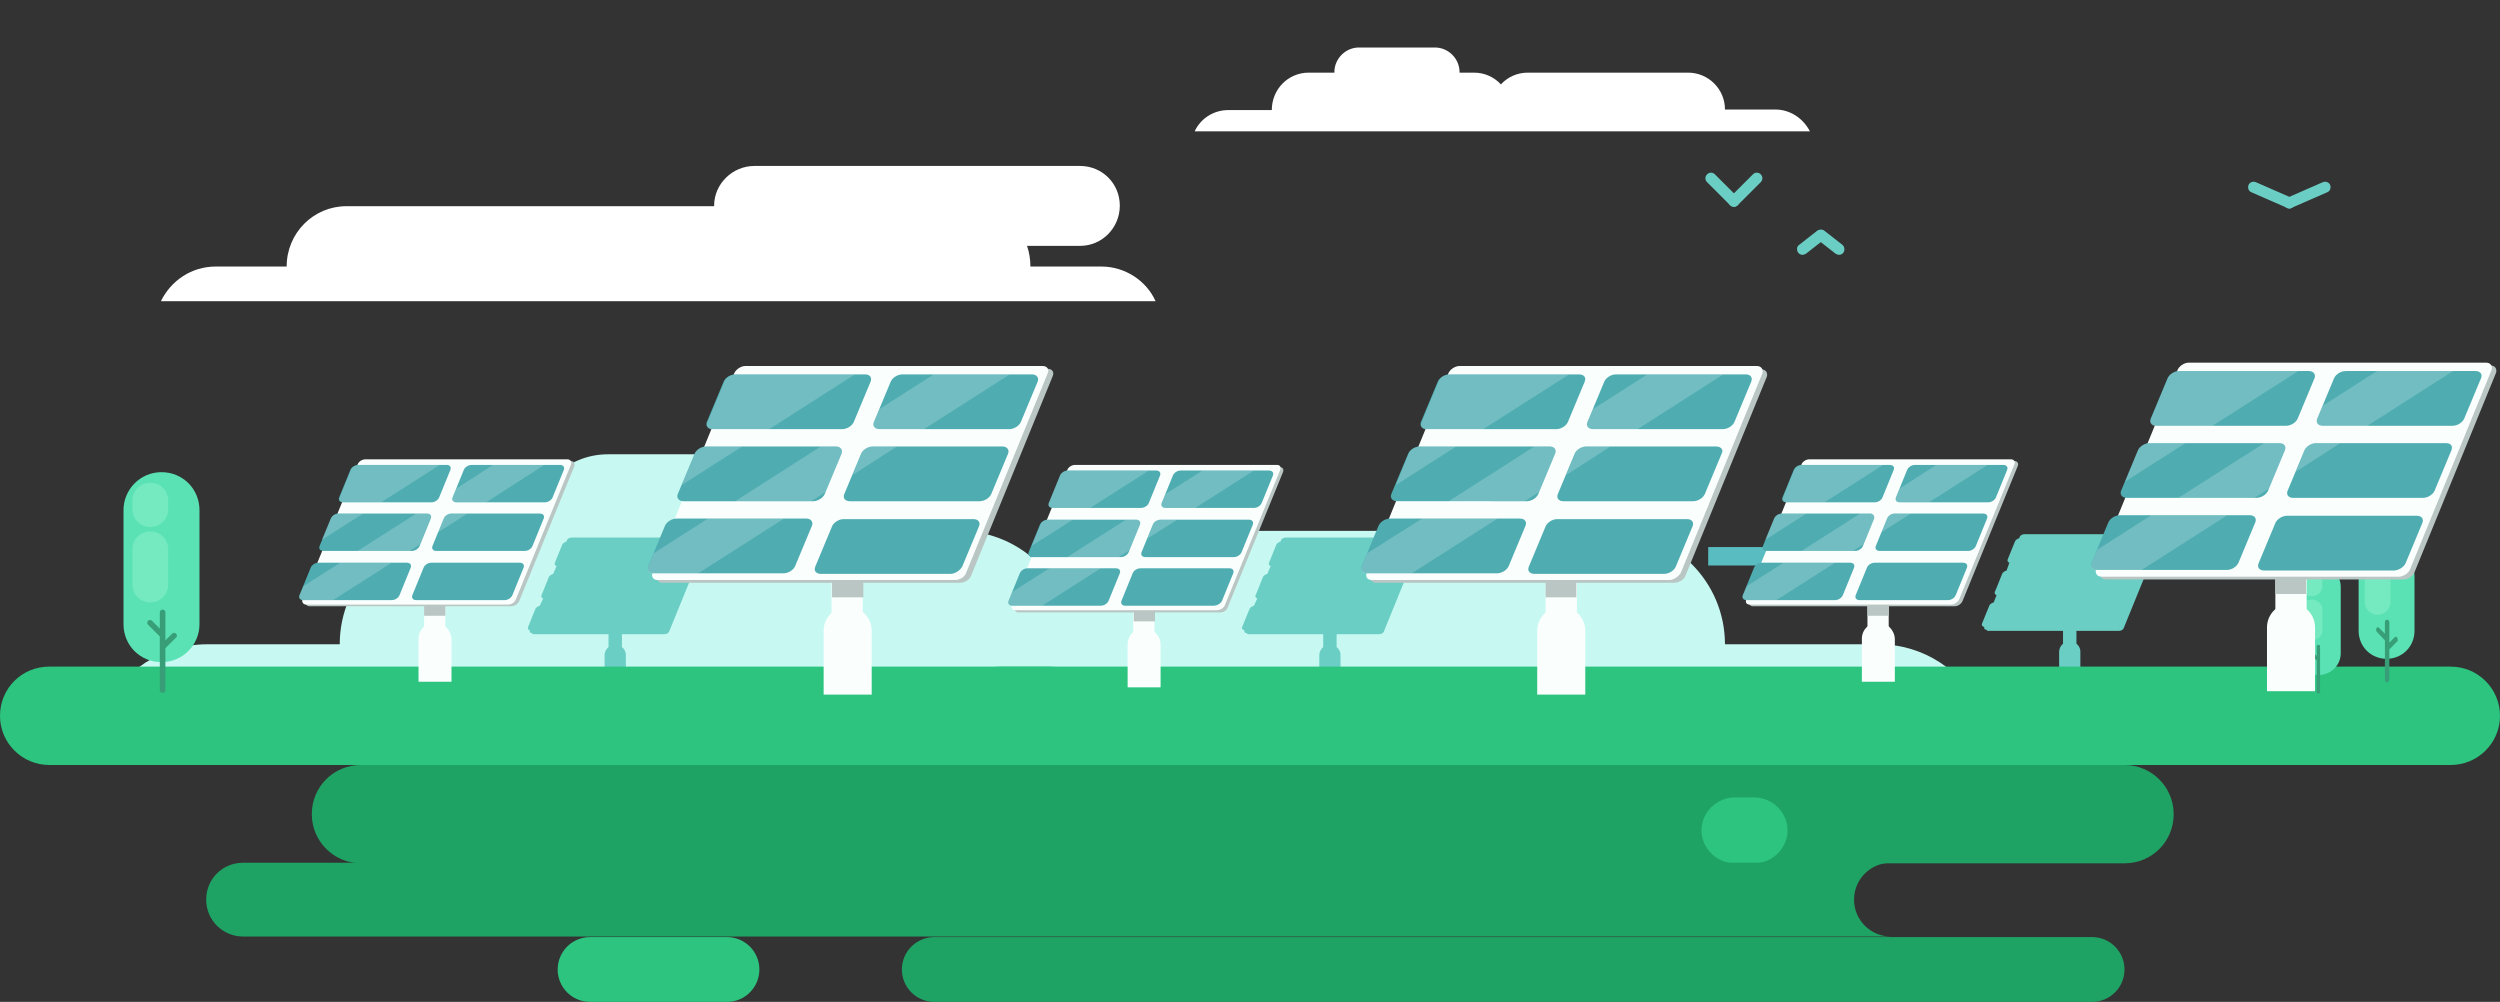 <?xml version="1.0" encoding="utf-8"?>
<!-- Generator: Adobe Illustrator 27.3.1, SVG Export Plug-In . SVG Version: 6.00 Build 0)  -->
<svg version="1.1" id="Objects" xmlns="http://www.w3.org/2000/svg" xmlns:xlink="http://www.w3.org/1999/xlink" x="0px" y="0px"
	 viewBox="0 0 447.4 179.3" style="enable-background:new 0 0 447.4 179.3;" xml:space="preserve">
<rect x="0" y="0" width="447.4" height="179.3" fill="#333333" stroke="none"/>
<style type="text/css">
	.st0{fill:#C7F9F2;}
	.st1{fill:#59BCC1;}
	.st2{fill:#6BCEC4;}
	.st3{fill:#2CC47F;}
	.st4{fill:#1FA364;}
	.st5{fill:#FAFFFE;}
	.st6{fill:#B9C6C4;}
	.st7{fill:#4FADB2;}
	.st8{opacity:0.2;}
	.st9{fill:#FFFFFF;}
	.st10{fill:#5AE2B5;}
	.st11{fill:#75EAC0;}
	.st12{fill:#389E77;}
</style>
<g>
	<path class="st0" d="M336.2,115.3h-27.5c0-11.2-9.1-20.3-20.3-20.3H201c-5.8,0-11,2.4-14.7,6.3c-3.7-3.9-8.9-6.3-14.7-6.3h-7.9
		c0-0.1,0-0.1,0-0.2c0-7.5-6.1-13.5-13.5-13.5h-41.4c-7.5,0-13.5,6-13.5,13.5c0,0.1,0,0.1,0,0.2H81.1c-11.2,0-20.3,9.1-20.3,20.3
		H37.1c-8.1,0-15.2,4.8-18.4,11.7h335.8C351.3,120.1,344.3,115.3,336.2,115.3L336.2,115.3z"/>
	<rect x="361.7" y="97.9" class="st1" width="17.7" height="3.3"/>
	<rect x="305.7" y="97.9" class="st1" width="17.7" height="3.3"/>
	<path class="st2" d="M126.1,96.5c-0.1-0.2-0.2-0.3-0.4-0.3h-23.4c-0.4,0-0.8,0.2-0.9,0.6v0.1c-0.3,0.1-0.7,0.3-0.8,0.6l-1.3,3.2
		c-0.1,0.3,0,0.5,0.3,0.6l-0.6,1.4c-0.3,0.1-0.7,0.3-0.8,0.6l-1,2.5l0,0l-0.3,0.7c-0.1,0.3,0,0.5,0.3,0.6l-0.6,1.3
		c-0.3,0.1-0.7,0.3-0.8,0.6l-1.3,3.2c-0.1,0.3,0,0.5,0.3,0.6c-0.1,0.3,0.1,0.5,0.4,0.5c0.1,0.2,0.2,0.2,0.4,0.2h13.3v2.3
		c-0.4,0.3-0.7,0.9-0.7,1.4v5h3.8v-5c0-0.6-0.3-1.1-0.7-1.4v-1.2l0,0v-1.1h7.6c0.4,0,0.8-0.2,0.9-0.6l6.4-15.7
		C126.5,96.8,126.4,96.5,126.1,96.5L126.1,96.5z"/>
	<path class="st2" d="M253.9,96.5c-0.1-0.2-0.2-0.3-0.4-0.3h-23.4c-0.4,0-0.8,0.2-0.9,0.6v0.1c-0.3,0.1-0.7,0.3-0.8,0.6l-1.3,3.2
		c-0.1,0.3,0,0.5,0.3,0.6l-0.6,1.4c-0.3,0.1-0.7,0.3-0.8,0.6l-1,2.5l0,0l-0.3,0.7c-0.1,0.3,0,0.5,0.3,0.6l-0.6,1.3
		c-0.3,0.1-0.7,0.3-0.8,0.6l-1.3,3.2c-0.1,0.3,0,0.5,0.4,0.6c-0.1,0.3,0.1,0.5,0.4,0.5c0.1,0.2,0.2,0.2,0.4,0.2h13.3v2.3
		c-0.4,0.3-0.7,0.9-0.7,1.4v5h3.8v-5c0-0.6-0.3-1.1-0.7-1.4v-1.2l0,0v-1.1h7.6c0.4,0,0.8-0.2,0.9-0.6l6.4-15.7
		C254.3,96.8,254.2,96.5,253.9,96.5L253.9,96.5z"/>
	<path class="st2" d="M386.1,95.9c0-0.2-0.2-0.3-0.4-0.3h-23.4c-0.4,0-0.8,0.2-0.9,0.6v0.1c-0.3,0.1-0.7,0.3-0.8,0.6l-1.3,3.2
		c-0.1,0.3,0,0.5,0.3,0.6l-0.5,1.4c-0.3,0.1-0.7,0.3-0.8,0.6l-1,2.5l0,0l-0.3,0.7c-0.1,0.3,0,0.5,0.3,0.6l-0.5,1.3
		c-0.3,0.1-0.7,0.3-0.8,0.6l-1.3,3.2c-0.1,0.3,0,0.5,0.4,0.6c-0.1,0.3,0.1,0.5,0.4,0.5c0.1,0.2,0.2,0.2,0.4,0.2h13.3v2.3
		c-0.4,0.3-0.7,0.9-0.7,1.4v5h3.8v-5c0-0.6-0.3-1.1-0.7-1.4V114l0,0v-1.1h7.6c0.4,0,0.8-0.2,0.9-0.6l6.4-15.7
		C386.6,96.2,386.4,95.9,386.1,95.9L386.1,95.9z"/>
	<path class="st3" d="M187.9,136.9H8.8C4,136.9,0,133,0,128.1s3.9-8.8,8.8-8.8h179.1c4.8,0,8.8,3.9,8.8,8.8
		C196.7,133,192.7,136.9,187.9,136.9z"/>
	<path class="st3" d="M438.6,136.9H179.1c-4.8,0-8.8-3.9-8.8-8.8s3.9-8.8,8.8-8.8h259.5c4.8,0,8.8,3.9,8.8,8.8
		C447.4,133,443.4,136.9,438.6,136.9L438.6,136.9z"/>
	<path class="st4" d="M380.2,154.5H64.6c-4.8,0-8.8-3.9-8.8-8.8s3.9-8.8,8.8-8.8h315.6c4.8,0,8.8,3.9,8.8,8.8
		S385.1,154.5,380.2,154.5L380.2,154.5z"/>
	<path class="st4" d="M374.4,179.3H167.2c-3.2,0-5.8-2.6-5.8-5.8s2.6-5.8,5.8-5.8h207.2c3.2,0,5.8,2.6,5.8,5.8
		S377.6,179.3,374.4,179.3z"/>
	<path class="st3" d="M130.1,179.3h-24.5c-3.2,0-5.8-2.6-5.8-5.8s2.6-5.8,5.8-5.8h24.5c3.2,0,5.8,2.6,5.8,5.8
		S133.3,179.3,130.1,179.3z"/>
	<path class="st3" d="M313.9,154.5h-3.4c-3.3,0-6-2.7-6-5.9s2.7-5.9,6-5.9h3.4c3.3,0,6,2.7,6,5.9S317.2,154.5,313.9,154.5z"/>
	<path class="st4" d="M338.4,167.6H43.5c-3.6,0-6.6-2.9-6.6-6.6s2.9-6.6,6.6-6.6h294.9c-3.6,0-6.6,2.9-6.6,6.6
		S334.8,167.6,338.4,167.6z"/>
	<g>
		<path class="st5" d="M79.7,96.2v21.7c0,1-0.8,1.9-1.9,1.9s-1.9-0.8-1.9-1.9V96.2c0-1,0.8-1.9,1.9-1.9S79.7,95.1,79.7,96.2z"/>
		<rect x="75.9" y="107.4" class="st6" width="3.8" height="2.8"/>
		<path class="st5" d="M77.8,111.4c-1.6,0-2.9,1.3-2.9,2.9v7.7h5.9v-7.7C80.7,112.7,79.4,111.4,77.8,111.4z"/>
		<g>
			<path class="st6" d="M91.5,108.5H55.4c-0.5,0-0.8-0.4-0.7-0.9l9.9-24.2c0.2-0.5,0.8-0.9,1.4-0.9h36.1c0.6,0,0.8,0.4,0.7,0.9
				l-9.9,24.2C92.6,108.2,92,108.5,91.5,108.5z"/>
			<path class="st5" d="M90.9,108.2H54.8c-0.5,0-0.8-0.4-0.7-0.9L64,83.1c0.2-0.5,0.8-0.9,1.4-0.9h36.1c0.6,0,0.8,0.4,0.7,0.9
				l-9.9,24.2C92.1,107.8,91.5,108.2,90.9,108.2z"/>
			<path class="st7" d="M80.6,84.1l-2,4.9c-0.2,0.5-0.8,0.9-1.4,0.9H61.4c-0.6,0-0.9-0.4-0.7-0.9l2-4.9c0.2-0.5,0.8-0.9,1.4-0.9H80
				C80.5,83.2,80.8,83.6,80.6,84.1z"/>
			<path class="st7" d="M100.9,84.1l-2,4.9c-0.2,0.5-0.8,0.9-1.4,0.9H81.7c-0.6,0-0.9-0.4-0.7-0.9l2-4.9c0.2-0.5,0.8-0.9,1.4-0.9
				h15.8C100.8,83.2,101.1,83.6,100.9,84.1z"/>
			<path class="st7" d="M77.1,92.8l-2,4.9c-0.2,0.5-0.8,0.9-1.4,0.9H57.9c-0.6,0-0.9-0.4-0.7-0.9l2-4.9c0.2-0.5,0.8-0.9,1.4-0.9
				h15.8C77,91.9,77.3,92.3,77.1,92.8z"/>
			<path class="st7" d="M97.3,92.8l-2,4.9c-0.2,0.5-0.8,0.9-1.4,0.9H78.1c-0.6,0-0.9-0.4-0.7-0.9l2-4.9c0.2-0.5,0.8-0.9,1.4-0.9
				h15.8C97.2,91.9,97.5,92.3,97.3,92.8z"/>
			<path class="st7" d="M73.5,101.6l-2,4.9c-0.2,0.5-0.8,0.9-1.4,0.9H54.3c-0.6,0-0.9-0.4-0.7-0.9l2-4.9c0.2-0.5,0.8-0.9,1.4-0.9
				h15.8C73.4,100.7,73.7,101.1,73.5,101.6z"/>
			<path class="st7" d="M90.3,107.4H74.5c-0.6,0-0.9-0.4-0.7-0.9l2-4.9c0.2-0.5,0.8-0.9,1.4-0.9H93c0.6,0,0.9,0.4,0.7,0.9l-2,4.9
				C91.5,107,90.9,107.4,90.3,107.4z"/>
			<g class="st8">
				<path class="st5" d="M60.6,91.9H65l-7.4,4.7l1.6-3.8C59.4,92.3,60,91.9,60.6,91.9L60.6,91.9z"/>
			</g>
			<g class="st8">
				<path class="st5" d="M64.2,83.2h14.5l-10.5,6.7h-6.7c-0.6,0-0.9-0.4-0.7-0.9l2-4.9C63,83.6,63.6,83.2,64.2,83.2L64.2,83.2z"/>
			</g>
			<g class="st8">
				<path class="st5" d="M60.9,100.7h9.2l-10.5,6.7h-5.3c-0.6,0-0.9-0.4-0.7-0.9l0.7-1.6L60.9,100.7z"/>
			</g>
			<g class="st8">
				<path class="st5" d="M77.1,92.8l-1.9,4.6l-1.9,1.2H64l10.5-6.7h1.8C77,91.9,77.3,92.3,77.1,92.8L77.1,92.8z"/>
			</g>
			<g class="st8">
				<path class="st5" d="M80.8,91.9h2.9l-5.4,3.4l1-2.5C79.6,92.3,80.3,91.9,80.8,91.9L80.8,91.9z"/>
			</g>
			<g class="st8">
				<path class="st5" d="M88.2,83.2h9.2L87,89.9h-5.3c-0.6,0-0.9-0.4-0.7-0.9l0.7-1.6C81.7,87.4,88.3,83.2,88.2,83.2z"/>
			</g>
		</g>
	</g>
	<path class="st9" d="M197.1,47.7h-12.7c0-1.3-0.2-2.5-0.6-3.7l0,0h9.5c3.9,0,7.1-3.2,7.1-7.2s-3.2-7.1-7.1-7.1H135
		c-3.9,0-7.2,3.2-7.2,7.1v0.1H62c-5.9,0-10.7,4.8-10.7,10.8H38.6c-4.3,0-8,2.5-9.8,6.2h178C205.2,50.3,201.4,47.7,197.1,47.7
		L197.1,47.7z"/>
	<path class="st9" d="M317.7,19.6h-9c0-3.7-3-6.6-6.6-6.6h-28.7c-1.9,0-3.6,0.8-4.8,2.1c-1.2-1.3-2.9-2.1-4.8-2.1h-2.6
		c0,0,0,0,0-0.1c0-2.4-2-4.4-4.4-4.4h-13.6c-2.4,0-4.4,2-4.4,4.4c0,0,0,0,0,0.1h-4.6c-3.7,0-6.6,3-6.6,6.7h-7.8c-2.7,0-5,1.6-6,3.8
		h110.1C322.7,21.2,320.4,19.6,317.7,19.6L317.7,19.6z"/>
	<g>
		<path class="st5" d="M154.4,86.1v32c0,1.5-1.2,2.8-2.8,2.8s-2.8-1.2-2.8-2.8v-32c0-1.5,1.2-2.8,2.8-2.8S154.4,84.6,154.4,86.1z"/>
		<rect x="148.9" y="102.7" class="st6" width="5.6" height="4.2"/>
		<path class="st5" d="M151.7,108.6c-2.4,0-4.3,1.9-4.3,4.3v11.4h8.6v-11.4C156,110.5,154.1,108.6,151.7,108.6L151.7,108.6z"/>
		<g>
			<path class="st6" d="M171.8,104.3h-53.2c-0.8,0-1.2-0.6-0.9-1.3l14.6-35.7c0.3-0.7,1.2-1.3,2-1.3h53.2c0.8,0,1.2,0.6,0.9,1.3
				L173.8,103C173.5,103.8,172.6,104.3,171.8,104.3z"/>
			<path class="st5" d="M170.9,103.8h-53.2c-0.8,0-1.2-0.6-0.9-1.3l14.6-35.7c0.3-0.7,1.2-1.3,2-1.3h53.2c0.8,0,1.2,0.6,0.9,1.3
				l-14.6,35.7C172.7,103.2,171.8,103.8,170.9,103.8z"/>
			<path class="st7" d="M155.8,68.3l-3,7.2c-0.3,0.7-1.2,1.3-2.1,1.3h-23.2c-0.8,0-1.3-0.6-1-1.3l3-7.2c0.3-0.7,1.2-1.3,2.1-1.3
				h23.2C155.7,67,156.1,67.6,155.8,68.3L155.8,68.3z"/>
			<path class="st7" d="M185.7,68.3l-3,7.2c-0.3,0.7-1.2,1.3-2.1,1.3h-23.2c-0.9,0-1.3-0.6-1-1.3l3-7.2c0.3-0.7,1.2-1.3,2.1-1.3
				h23.2C185.5,67,186,67.6,185.7,68.3z"/>
			<path class="st7" d="M150.6,81.2l-3,7.2c-0.3,0.7-1.2,1.3-2.1,1.3h-23.2c-0.8,0-1.3-0.6-1-1.3l3-7.2c0.3-0.7,1.2-1.3,2.1-1.3
				h23.2C150.4,79.9,150.9,80.5,150.6,81.2z"/>
			<path class="st7" d="M180.4,81.2l-3,7.2c-0.3,0.7-1.2,1.3-2.1,1.3h-23.2c-0.9,0-1.3-0.6-1-1.3l3-7.2c0.3-0.7,1.2-1.3,2.1-1.3
				h23.2C180.2,79.9,180.7,80.5,180.4,81.2z"/>
			<path class="st7" d="M145.3,94.1l-3,7.2c-0.3,0.7-1.2,1.3-2.1,1.3H117c-0.8,0-1.3-0.6-1-1.3l3-7.2c0.3-0.7,1.2-1.3,2.1-1.3h23.2
				C145.1,92.8,145.6,93.4,145.3,94.1z"/>
			<path class="st7" d="M170.1,102.7h-23.2c-0.9,0-1.3-0.6-1-1.3l3-7.2c0.3-0.7,1.2-1.3,2.1-1.3h23.2c0.9,0,1.3,0.6,1,1.3l-3,7.2
				C171.8,102.1,170.9,102.7,170.1,102.7z"/>
			<g class="st8">
				<path class="st5" d="M126.3,79.9h6.5L122,86.8l2.3-5.6C124.6,80.5,125.5,79.9,126.3,79.9z"/>
			</g>
			<g class="st8">
				<path class="st5" d="M131.6,67H153l-15.5,9.9h-9.9c-0.8,0-1.3-0.6-1-1.3l3-7.2C129.8,67.6,130.8,67,131.6,67z"/>
			</g>
			<g class="st8">
				<path class="st5" d="M126.7,92.8h13.6l-15.5,9.9H117c-0.8,0-1.3-0.6-1-1.3l1-2.4L126.7,92.8z"/>
			</g>
			<g class="st8">
				<path class="st5" d="M150.6,81.2l-2.8,6.8l-2.8,1.8h-13.6l15.5-9.9h2.7C150.4,79.9,150.9,80.5,150.6,81.2z"/>
			</g>
			<g class="st8">
				<path class="st5" d="M156.2,79.9h4.3l-7.9,5.1l1.5-3.7C154.4,80.5,155.3,79.9,156.2,79.9L156.2,79.9z"/>
			</g>
			<g class="st8">
				<path class="st5" d="M167.1,67h13.6l-15.5,9.9h-7.8c-0.9,0-1.3-0.6-1-1.3l1-2.4L167.1,67L167.1,67z"/>
			</g>
		</g>
	</g>
	<g>
		<path class="st2" d="M310.3,37c-0.3,0-0.5-0.1-0.7-0.3l-4.1-4.1c-0.4-0.4-0.4-1,0-1.4s1-0.4,1.4,0l4.1,4.1c0.4,0.4,0.4,1,0,1.4
			C310.8,36.9,310.6,37,310.3,37L310.3,37z"/>
		<path class="st2" d="M310.3,37c-0.3,0-0.5-0.1-0.7-0.3c-0.4-0.4-0.4-1,0-1.4l4.1-4.1c0.4-0.4,1-0.4,1.4,0s0.4,1,0,1.4l-4.1,4.1
			C310.8,36.9,310.6,37,310.3,37L310.3,37z"/>
	</g>
	<g>
		<path class="st2" d="M409.7,37.3c-0.1,0-0.3,0-0.4-0.1l-6.4-2.8c-0.5-0.2-0.7-0.8-0.5-1.3s0.8-0.7,1.3-0.5l6.4,2.8
			c0.5,0.2,0.7,0.8,0.5,1.3C410.4,37.1,410.1,37.3,409.7,37.3L409.7,37.3z"/>
		<path class="st2" d="M409.7,37.3c-0.4,0-0.8-0.2-0.9-0.6c-0.2-0.5,0-1.1,0.5-1.3l6.4-2.8c0.5-0.2,1.1,0,1.3,0.5
			c0.2,0.5,0,1.1-0.5,1.3l-6.4,2.8C409.9,37.3,409.8,37.4,409.7,37.3L409.7,37.3z"/>
	</g>
	<g>
		<path class="st2" d="M322.6,45.6c-0.3,0-0.6-0.1-0.8-0.4c-0.3-0.4-0.3-1.1,0.2-1.4l3.2-2.5c0.4-0.3,1.1-0.3,1.4,0.2
			c0.3,0.4,0.3,1.1-0.2,1.4l-3.2,2.5C323,45.5,322.8,45.6,322.6,45.6L322.6,45.6z"/>
		<path class="st2" d="M329.1,45.6c-0.2,0-0.4-0.1-0.6-0.2l-3.2-2.5c-0.4-0.3-0.5-1-0.2-1.4s1-0.5,1.4-0.2l3.2,2.5
			c0.4,0.3,0.5,1,0.2,1.4C329.7,45.5,329.4,45.6,329.1,45.6L329.1,45.6z"/>
	</g>
	<g>
		<path class="st10" d="M22.1,111.7V91.3c0-3.7,3-6.8,6.8-6.8s6.8,3,6.8,6.8v20.4c0,3.7-3,6.8-6.8,6.8S22.1,115.5,22.1,111.7z"/>
		<path class="st11" d="M23.7,91.1v-1.5c0-1.8,1.4-3.2,3.2-3.2s3.2,1.4,3.2,3.2v1.5c0,1.8-1.4,3.2-3.2,3.2S23.7,92.9,23.7,91.1z"/>
		<path class="st11" d="M23.7,104.6v-6.3c0-1.8,1.4-3.2,3.2-3.2s3.2,1.4,3.2,3.2v6.3c0,1.8-1.4,3.2-3.2,3.2S23.7,106.4,23.7,104.6z"
			/>
		<path class="st12" d="M31.5,113.4c-0.2-0.2-0.5-0.2-0.7,0l-1.2,1.2v-5c0-0.3-0.2-0.5-0.5-0.5s-0.5,0.2-0.5,0.5v2.9l-1.4-1.4
			c-0.2-0.2-0.5-0.2-0.7,0s-0.2,0.5,0,0.7l2.1,2.1v9.6c0,0.3,0.2,0.5,0.5,0.5s0.5-0.2,0.5-0.5V116l2-2
			C31.7,113.9,31.7,113.6,31.5,113.4z"/>
	</g>
	<g>
		<path class="st10" d="M410.9,116.9V105c0-2.2,1.8-3.9,4-3.9s4,1.8,4,3.9v11.9c0,2.2-1.8,3.9-4,3.9S410.9,119.1,410.9,116.9z"/>
		<path class="st11" d="M411.8,104.9V104c0-1,0.8-1.8,1.9-1.8s1.9,0.8,1.9,1.8v0.9c0,1-0.8,1.8-1.9,1.8S411.8,105.9,411.8,104.9z"/>
		<path class="st11" d="M411.8,112.8v-3.7c0-1,0.8-1.8,1.9-1.8s1.9,0.8,1.9,1.8v3.7c0,1-0.8,1.8-1.9,1.8S411.8,113.8,411.8,112.8z"
			/>
		<path class="st12" d="M414.9,115.4c-0.2,0-0.3,0.1-0.3,0.3v1.7l-0.8-0.8c-0.1-0.1-0.3-0.1-0.4,0s-0.1,0.3,0,0.4l1.2,1.2v5.6
			c0,0.2,0.1,0.3,0.3,0.3s0.3-0.1,0.3-0.3v-8.1C415.2,115.5,415.1,115.4,414.9,115.4L414.9,115.4z"/>
	</g>
	<g>
		<path class="st10" d="M422.1,112.9v-9.7c0-2.8,2.2-5,5-5s5,2.2,5,5v9.7c0,2.8-2.2,5-5,5S422.1,115.7,422.1,112.9z"/>
		<path class="st11" d="M423.2,107.7v-4.6c0-1.3,1-2.3,2.3-2.3s2.3,1.1,2.3,2.3v4.6c0,1.3-1,2.3-2.3,2.3S423.2,109,423.2,107.7z"/>
		<path class="st12" d="M429,114.1c-0.1-0.2-0.4-0.2-0.5,0l-0.9,0.9v-3.7c0-0.2-0.2-0.4-0.4-0.4s-0.4,0.2-0.4,0.4v2.1l-1-1
			c-0.1-0.2-0.4-0.2-0.5,0s-0.1,0.4,0,0.6l1.5,1.6v7.1c0,0.2,0.2,0.4,0.4,0.4s0.4-0.2,0.4-0.4v-5.5l1.5-1.5
			C429.1,114.5,429.1,114.3,429,114.1L429,114.1z"/>
	</g>
</g>
<g>
	<path class="st5" d="M206.6,97.2v21.7c0,1-0.8,1.9-1.9,1.9s-1.9-0.8-1.9-1.9V97.2c0-1,0.8-1.9,1.9-1.9S206.6,96.2,206.6,97.2z"/>
	<rect x="202.9" y="108.4" class="st6" width="3.8" height="2.8"/>
	<path class="st5" d="M204.7,112.4c-1.6,0-2.9,1.3-2.9,2.9v7.7h5.9v-7.7C207.7,113.8,206.4,112.4,204.7,112.4L204.7,112.4z"/>
	<g>
		<path class="st6" d="M218.4,109.6h-36.1c-0.6,0-0.8-0.4-0.6-0.9l9.9-24.2c0.2-0.5,0.8-0.9,1.4-0.9h36c0.6,0,0.8,0.4,0.6,0.9
			l-9.9,24.2C219.6,109.2,219,109.6,218.4,109.6z"/>
		<path class="st5" d="M217.8,109.2h-36.1c-0.6,0-0.8-0.4-0.6-0.9l9.9-24.2c0.2-0.5,0.8-0.9,1.4-0.9h36.1c0.6,0,0.8,0.4,0.6,0.9
			l-9.9,24.2C219,108.8,218.4,109.2,217.8,109.2z"/>
		<path class="st7" d="M207.6,85.1l-2,4.9c-0.2,0.5-0.8,0.9-1.4,0.9h-15.8c-0.6,0-0.9-0.4-0.7-0.9l2-4.9c0.2-0.5,0.8-0.9,1.4-0.9
			h15.8C207.5,84.2,207.8,84.6,207.6,85.1z"/>
		<path class="st7" d="M227.8,85.1l-2,4.9c-0.2,0.5-0.8,0.9-1.4,0.9h-15.8c-0.6,0-0.9-0.4-0.7-0.9l2-4.9c0.2-0.5,0.8-0.9,1.4-0.9
			h15.8C227.7,84.2,228,84.6,227.8,85.1z"/>
		<path class="st7" d="M204,93.9l-2,4.9c-0.2,0.5-0.8,0.9-1.4,0.9h-15.8c-0.6,0-0.9-0.4-0.7-0.9l2-4.9c0.2-0.5,0.8-0.9,1.4-0.9h15.8
			C203.9,93,204.2,93.4,204,93.9z"/>
		<path class="st7" d="M224.2,93.9l-2,4.9c-0.2,0.5-0.8,0.9-1.4,0.9H205c-0.6,0-0.9-0.4-0.7-0.9l2-4.9c0.2-0.5,0.8-0.9,1.4-0.9h15.8
			C224.1,93,224.4,93.4,224.2,93.9z"/>
		<path class="st7" d="M200.4,102.6l-2,4.9c-0.2,0.5-0.8,0.9-1.4,0.9h-15.8c-0.6,0-0.9-0.4-0.7-0.9l2-4.9c0.2-0.5,0.8-0.9,1.4-0.9
			h15.8C200.3,101.7,200.6,102.1,200.4,102.6z"/>
		<path class="st7" d="M217.2,108.4h-15.8c-0.6,0-0.9-0.4-0.7-0.9l2-4.9c0.2-0.5,0.8-0.9,1.4-0.9H220c0.6,0,0.9,0.4,0.7,0.9l-2,4.9
			C218.5,108,217.8,108.4,217.2,108.4z"/>
		<g class="st8">
			<path class="st5" d="M187.6,93h4.4l-7.4,4.7l1.6-3.8C186.3,93.4,187,93,187.6,93L187.6,93z"/>
		</g>
		<g class="st8">
			<path class="st5" d="M191.1,84.2h14.5l-10.5,6.7h-6.7c-0.6,0-0.9-0.4-0.7-0.9l2-4.9C189.9,84.6,190.6,84.2,191.1,84.2L191.1,84.2
				z"/>
		</g>
		<g class="st8">
			<path class="st5" d="M187.8,101.7h9.2l-10.5,6.7h-5.3c-0.6,0-0.9-0.4-0.7-0.9l0.7-1.6L187.8,101.7L187.8,101.7z"/>
		</g>
		<g class="st8">
			<path class="st5" d="M204,93.9l-1.9,4.6l-1.9,1.2H191l10.5-6.7h1.8C203.9,93,204.2,93.4,204,93.9L204,93.9z"/>
		</g>
		<g class="st8">
			<path class="st5" d="M207.8,93h2.9l-5.4,3.4l1-2.5C206.6,93.4,207.2,93,207.8,93L207.8,93z"/>
		</g>
		<g class="st8">
			<path class="st5" d="M215.2,84.2h9.2l-10.5,6.7h-5.3c-0.6,0-0.9-0.4-0.7-0.9l0.7-1.6L215.2,84.2L215.2,84.2z"/>
		</g>
	</g>
</g>
<g>
	<path class="st5" d="M282.2,86.1v32c0,1.5-1.2,2.8-2.8,2.8s-2.8-1.2-2.8-2.8v-32c0-1.5,1.2-2.8,2.8-2.8S282.2,84.6,282.2,86.1z"/>
	<rect x="276.6" y="102.7" class="st6" width="5.5" height="4.2"/>
	<path class="st5" d="M279.4,108.6c-2.4,0-4.3,1.9-4.3,4.3v11.4h8.6v-11.4C283.7,110.5,281.8,108.6,279.4,108.6z"/>
	<g>
		<path class="st6" d="M299.5,104.3h-53.2c-0.8,0-1.2-0.6-0.9-1.3L260,67.4c0.3-0.7,1.2-1.3,2-1.3h53.2c0.8,0,1.2,0.6,1,1.3
			l-14.6,35.7C301.3,103.8,300.4,104.3,299.5,104.3L299.5,104.3z"/>
		<path class="st5" d="M298.7,103.8h-53.2c-0.8,0-1.2-0.6-0.9-1.3l14.6-35.7c0.3-0.7,1.2-1.3,2-1.3h53.2c0.8,0,1.2,0.6,1,1.3
			l-14.6,35.7C300.4,103.2,299.5,103.8,298.7,103.8L298.7,103.8z"/>
		<path class="st7" d="M283.6,68.3l-3,7.2c-0.3,0.7-1.2,1.3-2.1,1.3h-23.2c-0.8,0-1.3-0.6-1-1.3l3-7.2c0.3-0.7,1.2-1.3,2.1-1.3h23.2
			C283.5,67,283.9,67.6,283.6,68.3L283.6,68.3z"/>
		<path class="st7" d="M313.4,68.3l-3,7.2c-0.3,0.7-1.2,1.3-2.1,1.3h-23.2c-0.9,0-1.3-0.6-1-1.3l3-7.2c0.3-0.7,1.2-1.3,2.1-1.3h23.2
			C313.3,67,313.7,67.6,313.4,68.3z"/>
		<path class="st7" d="M278.3,81.2l-3,7.2c-0.3,0.7-1.2,1.3-2.1,1.3H250c-0.8,0-1.3-0.6-1-1.3l3-7.2c0.3-0.7,1.2-1.3,2.1-1.3h23.2
			C278.2,79.9,278.6,80.5,278.3,81.2L278.3,81.2z"/>
		<path class="st7" d="M308.1,81.2l-3,7.2c-0.3,0.7-1.2,1.3-2.1,1.3h-23.2c-0.9,0-1.3-0.6-1-1.3l3-7.2c0.3-0.7,1.2-1.3,2.1-1.3h23.2
			C308,79.9,308.5,80.5,308.1,81.2z"/>
		<path class="st7" d="M273,94.1l-3,7.2c-0.3,0.7-1.2,1.3-2.1,1.3h-23.2c-0.8,0-1.3-0.6-1-1.3l3-7.2c0.3-0.7,1.2-1.3,2.1-1.3H272
			C272.9,92.8,273.3,93.4,273,94.1L273,94.1z"/>
		<path class="st7" d="M297.8,102.7h-23.2c-0.9,0-1.3-0.6-1-1.3l3-7.2c0.3-0.7,1.2-1.3,2.1-1.3h23.2c0.9,0,1.3,0.6,1,1.3l-3,7.2
			C299.6,102.1,298.7,102.7,297.8,102.7z"/>
		<g class="st8">
			<path class="st5" d="M254.1,79.9h6.5l-10.8,6.9l2.3-5.6C252.3,80.5,253.2,79.9,254.1,79.9L254.1,79.9z"/>
		</g>
		<g class="st8">
			<path class="st5" d="M259.4,67h21.4l-15.5,9.9h-9.9c-0.8,0-1.3-0.6-1-1.3l3-7.2C257.6,67.6,258.5,67,259.4,67z"/>
		</g>
		<g class="st8">
			<path class="st5" d="M254.5,92.8H268l-15.5,9.9h-7.8c-0.8,0-1.3-0.6-1-1.3l1-2.4L254.5,92.8L254.5,92.8z"/>
		</g>
		<g class="st8">
			<path class="st5" d="M278.3,81.2l-2.8,6.8l-2.8,1.8h-13.6l15.5-9.9h2.7C278.2,79.9,278.6,80.5,278.3,81.2z"/>
		</g>
		<g class="st8">
			<path class="st5" d="M283.9,79.9h4.3l-7.9,5.1l1.5-3.7C282.1,80.5,283.1,79.9,283.9,79.9L283.9,79.9z"/>
		</g>
		<g class="st8">
			<path class="st5" d="M294.8,67h13.6l-15.5,9.9h-7.8c-0.9,0-1.3-0.6-1-1.3l1-2.4L294.8,67L294.8,67z"/>
		</g>
	</g>
</g>
<g>
	<path class="st5" d="M338,96.2v21.7c0,1-0.8,1.9-1.9,1.9s-1.9-0.8-1.9-1.9V96.2c0-1,0.8-1.9,1.9-1.9S338,95.1,338,96.2z"/>
	<rect x="334.2" y="107.4" class="st6" width="3.8" height="2.8"/>
	<path class="st5" d="M336.1,111.4c-1.6,0-2.9,1.3-2.9,2.9v7.7h5.9v-7.7C339,112.7,337.7,111.4,336.1,111.4z"/>
	<g>
		<path class="st6" d="M349.8,108.5h-36.1c-0.5,0-0.8-0.4-0.6-0.9l9.9-24.2c0.2-0.5,0.8-0.9,1.4-0.9h36.1c0.5,0,0.8,0.4,0.6,0.9
			l-9.9,24.2C350.9,108.2,350.3,108.5,349.8,108.5z"/>
		<path class="st5" d="M349.2,108.2h-36.1c-0.5,0-0.8-0.4-0.6-0.9l9.9-24.2c0.2-0.5,0.8-0.9,1.4-0.9h36.1c0.5,0,0.8,0.4,0.6,0.9
			l-9.9,24.2C350.3,107.8,349.8,108.2,349.2,108.2z"/>
		<path class="st7" d="M338.9,84.1l-2,4.9c-0.2,0.5-0.8,0.9-1.4,0.9h-15.8c-0.6,0-0.9-0.4-0.7-0.9l2-4.9c0.2-0.5,0.8-0.9,1.4-0.9
			h15.8C338.8,83.2,339.1,83.6,338.9,84.1z"/>
		<path class="st7" d="M359.2,84.1l-2,4.9c-0.2,0.5-0.8,0.9-1.4,0.9H340c-0.6,0-0.9-0.4-0.7-0.9l2-4.9c0.2-0.5,0.8-0.9,1.4-0.9h15.8
			C359.1,83.2,359.4,83.6,359.2,84.1z"/>
		<path class="st7" d="M335.4,92.8l-2,4.9c-0.2,0.5-0.8,0.9-1.4,0.9h-15.8c-0.6,0-0.9-0.4-0.7-0.9l2-4.9c0.2-0.5,0.8-0.9,1.4-0.9
			h15.8C335.2,91.9,335.5,92.3,335.4,92.8z"/>
		<path class="st7" d="M355.6,92.8l-2,4.9c-0.2,0.5-0.8,0.9-1.4,0.9h-15.8c-0.6,0-0.9-0.4-0.7-0.9l2-4.9c0.2-0.5,0.8-0.9,1.4-0.9
			h15.8C355.5,91.9,355.8,92.3,355.6,92.8z"/>
		<path class="st7" d="M331.8,101.6l-2,4.9c-0.2,0.5-0.8,0.9-1.4,0.9h-15.8c-0.6,0-0.9-0.4-0.7-0.9l2-4.9c0.2-0.5,0.8-0.9,1.4-0.9
			h15.8C331.7,100.7,332,101.1,331.8,101.6z"/>
		<path class="st7" d="M348.6,107.4h-15.8c-0.6,0-0.9-0.4-0.7-0.9l2-4.9c0.2-0.5,0.8-0.9,1.4-0.9h15.8c0.6,0,0.9,0.4,0.7,0.9l-2,4.9
			C349.8,107,349.2,107.4,348.6,107.4z"/>
		<g class="st8">
			<path class="st5" d="M318.9,91.9h4.4l-7.4,4.7l1.6-3.8C317.7,92.3,318.3,91.9,318.9,91.9L318.9,91.9z"/>
		</g>
		<g class="st8">
			<path class="st5" d="M322.5,83.2H337l-10.5,6.7h-6.7c-0.6,0-0.9-0.4-0.7-0.9l2-4.9C321.3,83.6,321.9,83.2,322.5,83.2L322.5,83.2z
				"/>
		</g>
		<g class="st8">
			<path class="st5" d="M319.2,100.7h9.2l-10.5,6.7h-5.3c-0.6,0-0.9-0.4-0.7-0.9l0.7-1.6L319.2,100.7z"/>
		</g>
		<g class="st8">
			<path class="st5" d="M335.4,92.8l-1.9,4.6l-1.9,1.2h-9.2l10.5-6.7h1.8C335.3,91.9,335.6,92.3,335.4,92.8L335.4,92.8z"/>
		</g>
		<g class="st8">
			<path class="st5" d="M339.1,91.9h2.9l-5.4,3.4l1-2.5C337.9,92.3,338.6,91.9,339.1,91.9L339.1,91.9z"/>
		</g>
		<g class="st8">
			<path class="st5" d="M346.5,83.2h9.2l-10.5,6.7H340c-0.6,0-0.9-0.4-0.7-0.9l0.7-1.6L346.5,83.2z"/>
		</g>
	</g>
</g>
<g>
	<path class="st5" d="M412.8,85.5v32c0,1.5-1.2,2.8-2.8,2.8s-2.8-1.2-2.8-2.8v-32c0-1.5,1.2-2.8,2.8-2.8S412.8,84,412.8,85.5z"/>
	<rect x="407.2" y="102.1" class="st6" width="5.5" height="4.2"/>
	<path class="st5" d="M410,108c-2.4,0-4.3,1.9-4.3,4.3v11.4h8.6v-11.4C414.3,109.9,412.4,108,410,108z"/>
	<g>
		<path class="st6" d="M430.1,103.7h-53.2c-0.8,0-1.2-0.6-1-1.3l14.6-35.7c0.3-0.7,1.2-1.3,2-1.3h53.2c0.8,0,1.2,0.6,1,1.3
			l-14.6,35.7C431.8,103.2,430.9,103.7,430.1,103.7z"/>
		<path class="st5" d="M429.3,103.2h-53.2c-0.8,0-1.2-0.6-1-1.3l14.6-35.7c0.3-0.7,1.2-1.3,2-1.3h53.2c0.8,0,1.2,0.6,1,1.3
			l-14.6,35.7C431,102.6,430.1,103.2,429.3,103.2z"/>
		<path class="st7" d="M414.2,67.7l-3,7.2c-0.3,0.7-1.2,1.3-2.1,1.3h-23.2c-0.8,0-1.3-0.6-1-1.3l3-7.2c0.3-0.7,1.2-1.3,2.1-1.3h23.2
			C414,66.4,414.5,67,414.2,67.7z"/>
		<path class="st7" d="M444,67.7l-3,7.2c-0.3,0.7-1.2,1.3-2.1,1.3h-23.2c-0.9,0-1.3-0.6-1-1.3l3-7.2c0.3-0.7,1.2-1.3,2.1-1.3H443
			C443.9,66.4,444.3,67,444,67.7z"/>
		<path class="st7" d="M408.9,80.6l-3,7.2c-0.3,0.7-1.2,1.3-2.1,1.3h-23.2c-0.8,0-1.3-0.6-1-1.3l3-7.2c0.3-0.7,1.2-1.3,2.1-1.3h23.2
			C408.7,79.3,409.2,79.8,408.9,80.6z"/>
		<path class="st7" d="M438.7,80.6l-3,7.2c-0.3,0.7-1.2,1.3-2.1,1.3h-23.2c-0.9,0-1.3-0.6-1-1.3l3-7.2c0.3-0.7,1.2-1.3,2.1-1.3h23.2
			C438.6,79.3,439,79.8,438.7,80.6z"/>
		<path class="st7" d="M403.6,93.5l-3,7.2c-0.3,0.7-1.2,1.3-2.1,1.3h-23.2c-0.8,0-1.3-0.6-1-1.3l3-7.2c0.3-0.7,1.2-1.3,2.1-1.3h23.2
			C403.5,92.2,403.9,92.8,403.6,93.5z"/>
		<path class="st7" d="M428.4,102.1h-23.2c-0.9,0-1.3-0.6-1-1.3l3-7.2c0.3-0.7,1.2-1.3,2.1-1.3h23.2c0.9,0,1.3,0.6,1,1.3l-3,7.2
			C430.2,101.5,429.2,102.1,428.4,102.1z"/>
		<g class="st8">
			<path class="st5" d="M384.6,79.3h6.5l-10.8,6.9l2.3-5.6C382.9,79.9,383.8,79.3,384.6,79.3L384.6,79.3z"/>
		</g>
		<g class="st8">
			<path class="st5" d="M389.9,66.4h21.4l-15.5,9.9h-9.9c-0.8,0-1.3-0.6-1-1.3l3-7.2C388.2,67,389.1,66.4,389.9,66.4L389.9,66.4z"/>
		</g>
		<g class="st8">
			<path class="st5" d="M385,92.2h13.6l-15.5,9.9h-7.8c-0.8,0-1.3-0.6-1-1.3l1-2.4L385,92.2z"/>
		</g>
		<g class="st8">
			<path class="st5" d="M408.9,80.6l-2.8,6.8l-2.8,1.8h-13.6l15.5-9.9h2.7C408.7,79.3,409.2,79.8,408.9,80.6z"/>
		</g>
		<g class="st8">
			<path class="st5" d="M414.5,79.3h4.3l-7.9,5.1l1.5-3.7C412.7,79.9,413.6,79.3,414.5,79.3L414.5,79.3z"/>
		</g>
		<g class="st8">
			<path class="st5" d="M425.4,66.4H439l-15.5,9.9h-7.8c-0.9,0-1.3-0.6-1-1.3l1-2.4L425.4,66.4L425.4,66.4z"/>
		</g>
	</g>
</g>
</svg>
